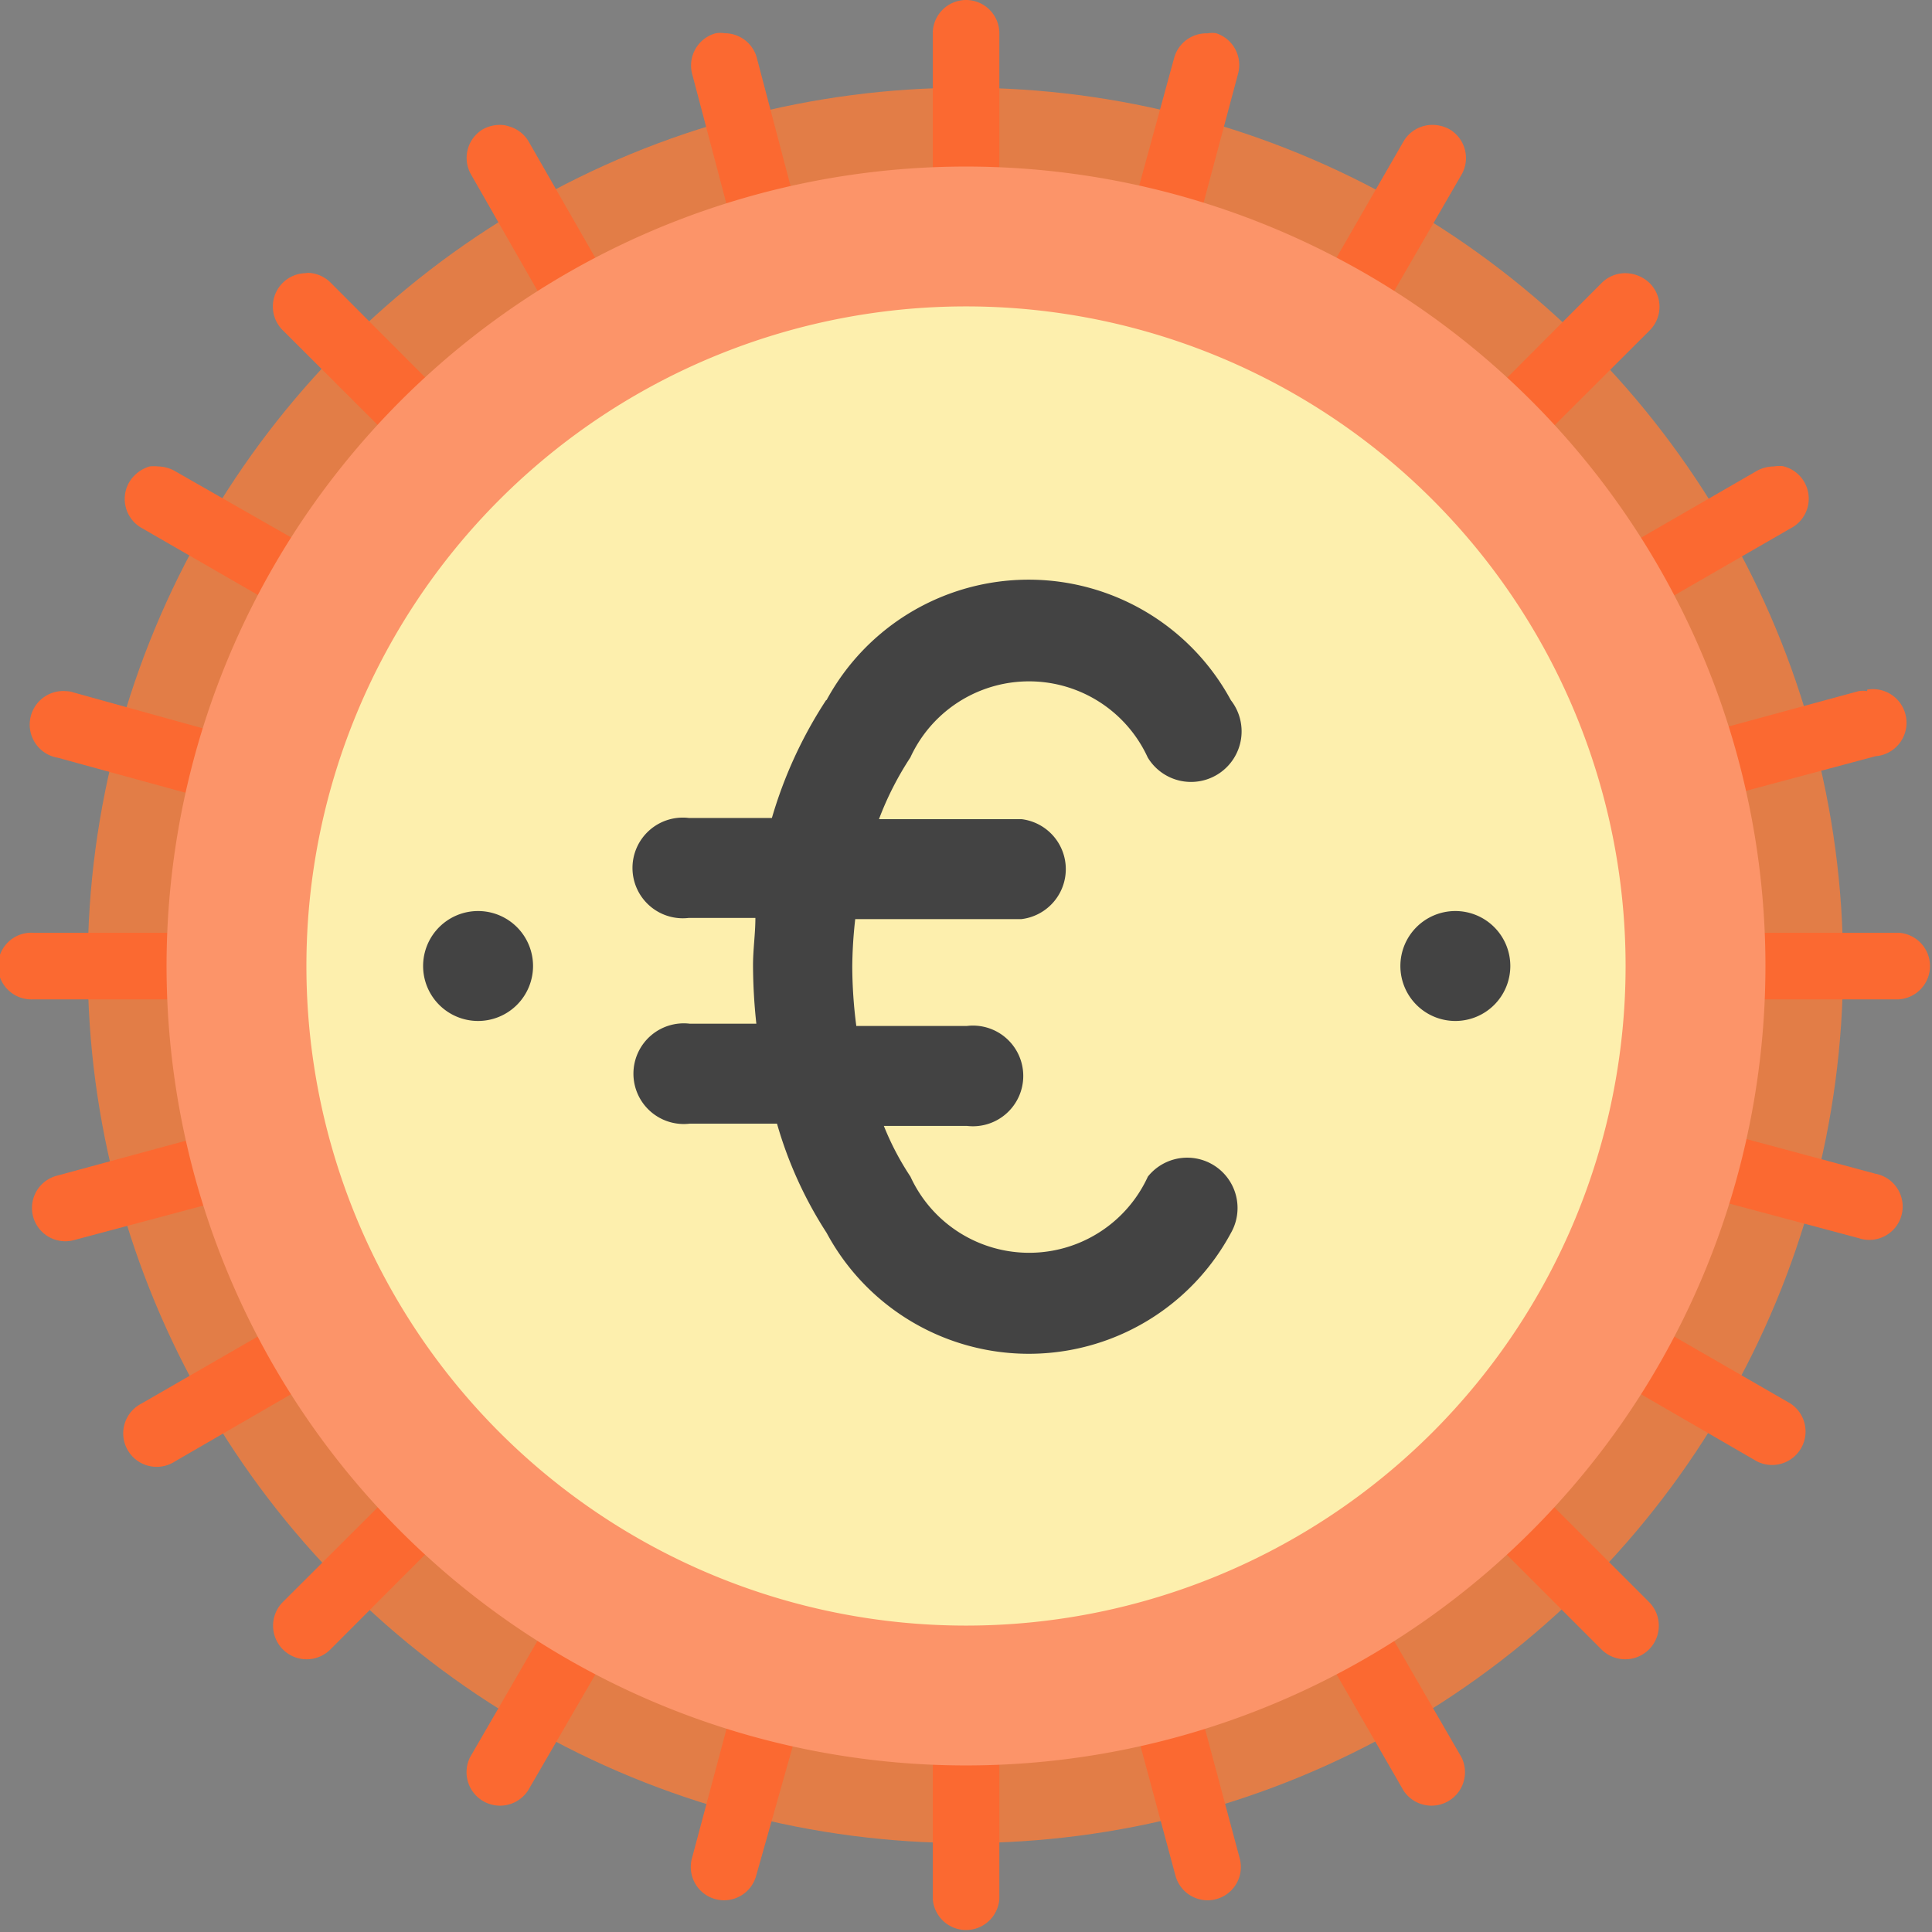 <svg xmlns="http://www.w3.org/2000/svg" width="16.274" height="16.274" viewBox="0 0 16.274 16.274">
  <rect x="0" y="0" width="16.274" height="16.274" fill="#808080" stroke="none"/>
  <g id="estagar" transform="translate(-3 -3)">
    <g id="Euro" transform="translate(3 3)">
      <circle id="path6140-8" cx="7.393" cy="7.393" r="7.393" transform="translate(0.739 0.739)" fill="#e27d47"/>
      <g id="Group_48633" data-name="Group 48633">
        <path id="path35992" d="M31,55.23v1.338a.281.281,0,0,0,.561,0V55.23H31Z" transform="translate(-23.143 -40.575)" fill="#fb6931"/>
        <path id="path35990" d="M37.6,54.19c-.177.053-.359.1-.544.143l.348,1.291a.28.28,0,1,0,.542-.143Z" transform="translate(-27.503 -39.826)" fill="#fb6931"/>
        <path id="path35988" d="M24.091,54.19l-.345,1.291a.28.28,0,1,0,.542.143l.365-1.291C24.456,54.291,24.273,54.243,24.091,54.19Z" transform="translate(-17.918 -39.826)" fill="#fb6931"/>
        <path id="path35986" d="M43.235,51.62c-.157.1-.32.194-.485.281l.668,1.159a.282.282,0,0,0,.488-.281Z" transform="translate(-31.596 -37.978)" fill="#fb6931"/>
        <path id="path35984" d="M17.7,51.62l-.671,1.159a.282.282,0,0,0,.488.281L18.19,51.9A4.945,4.945,0,0,1,17.7,51.62Z" transform="translate(-13.069 -37.978)" fill="#fb6931"/>
        <path id="path35982" d="M48.116,47.72q-.191.2-.4.4l.946.946a.281.281,0,0,0,.4-.4Z" transform="translate(-35.172 -35.172)" fill="#fb6931"/>
        <path id="path35980" d="M12.227,47.72l-.948.946a.282.282,0,0,0,.4.4l.946-.948q-.208-.188-.4-.4Z" transform="translate(-8.896 -35.172)" fill="#fb6931"/>
        <path id="path35978" d="M51.9,42.75c-.087.166-.182.328-.281.485l1.159.671a.282.282,0,0,0,.281-.488Z" transform="translate(-37.978 -31.596)" fill="#fb6931"/>
        <path id="path35976" d="M8.047,42.75l-1.159.668a.282.282,0,1,0,.281.488l1.159-.671A4.943,4.943,0,0,1,8.047,42.75Z" transform="translate(-5.695 -31.596)" fill="#fb6931"/>
        <path id="path35974" d="M5.461,37.05,4.171,37.4a.28.28,0,0,0,.146.542L5.6,37.6C5.551,37.415,5.5,37.232,5.461,37.05Z" transform="translate(-3.694 -27.496)" fill="#fb6931"/>
        <path id="path35972" d="M54.333,37c-.042.185-.09.368-.143.544l1.291.345a.281.281,0,1,0,.143-.542Z" transform="translate(-39.826 -27.46)" fill="#fb6931"/>
        <path id="path35970" d="M55.23,31v.561h1.338a.281.281,0,0,0,0-.561Z" transform="translate(-40.575 -23.143)" fill="#fb6931"/>
        <path id="path35968" d="M3.281,31a.281.281,0,1,0,0,.561H4.619V31Z" transform="translate(-3 -23.143)" fill="#fb6931"/>
        <path id="path35966" d="M55.554,23.708a.21.21,0,0,0-.073,0l-1.291.351c.053.177.1.359.143.542l1.291-.345a.283.283,0,1,0-.07-.561Z" transform="translate(-39.826 -17.886)" fill="#fb6931"/>
        <path id="path35964" d="M4.181,23.744a.283.283,0,0,0-.073.561l1.28.351c.042-.182.09-.365.146-.542L4.24,23.755A.2.2,0,0,0,4.181,23.744Z" transform="translate(-3.62 -17.922)" fill="#fb6931"/>
        <path id="path35962" d="M52.919,16.995a.3.3,0,0,0-.14.036L51.62,17.7c.1.157.194.32.281.485l1.159-.668a.281.281,0,0,0-.067-.525A.323.323,0,0,0,52.919,16.995Z" transform="translate(-37.978 -13.066)" fill="#fb6931"/>
        <path id="path35960" d="M7.027,16.995a.323.323,0,0,0-.073,0,.3.3,0,0,0-.171.132.281.281,0,0,0,.1.384l1.159.668c.087-.166.182-.328.281-.485l-1.159-.662A.3.3,0,0,0,7.027,16.995Z" transform="translate(-5.694 -13.066)" fill="#fb6931"/>
        <path id="path35958" d="M48.865,11.2a.281.281,0,0,0-.2.081l-.946.948q.2.191.4.4l.948-.946a.281.281,0,0,0,0-.4A.3.3,0,0,0,48.865,11.2Z" transform="translate(-35.172 -8.899)" fill="#fb6931"/>
        <path id="path35956" d="M11.476,11.2a.281.281,0,0,0-.2.48l.948.946q.191-.208.4-.4l-.946-.948a.281.281,0,0,0-.2-.081Z" transform="translate(-8.895 -8.899)" fill="#fb6931"/>
        <path id="path35954" d="M17.277,6.75a.3.3,0,0,0-.14.036.281.281,0,0,0-.1.384L17.7,8.33c.157-.1.32-.194.485-.281L17.521,6.89a.281.281,0,0,0-.171-.129A.219.219,0,0,0,17.277,6.75Z" transform="translate(-13.068 -5.698)" fill="#fb6931"/>
        <path id="path35952" d="M43.662,6.75a.281.281,0,0,0-.244.14L42.75,8.049c.166.087.328.182.485.281l.671-1.159a.281.281,0,0,0-.1-.384A.3.3,0,0,0,43.662,6.75Z" transform="translate(-31.596 -5.698)" fill="#fb6931"/>
        <path id="path35950" d="M37.631,3.992a.281.281,0,0,0-.281.208L37,5.479c.185.042.368.09.544.143l.345-1.291a.281.281,0,0,0-.185-.34A.216.216,0,0,0,37.631,3.992Z" transform="translate(-27.46 -3.711)" fill="#fb6931"/>
        <path id="path35948" d="M24.035,3.992a.224.224,0,0,0-.073,0,.281.281,0,0,0-.2.342l.34,1.288c.177-.053.359-.1.542-.143l-.34-1.291A.281.281,0,0,0,24.035,3.992Z" transform="translate(-17.932 -3.712)" fill="#fb6931"/>
        <path id="path19784" d="M31.281,3A.281.281,0,0,0,31,3.281V4.619h.561V3.281A.281.281,0,0,0,31.281,3Z" transform="translate(-23.143 -3)" fill="#fb6931"/>
      </g>
      <path id="path7686" d="M14.734,8a6.734,6.734,0,1,0,6.734,6.734A6.734,6.734,0,0,0,14.734,8Z" transform="translate(-6.597 -6.597)" fill="#fc9469"/>
      <path id="path7694" d="M17.756,12.2a5.556,5.556,0,1,0,5.556,5.556A5.556,5.556,0,0,0,17.756,12.2Z" transform="translate(-9.619 -9.619)" fill="#fdefad"/>
      <path id="path7030" d="M23.611,21.4a3.7,3.7,0,0,0-.457.993h-.7a.424.424,0,1,0,0,.842h.561c0,.132-.02.264-.02.4a4.666,4.666,0,0,0,.028.491h-.561a.424.424,0,1,0,0,.842h.735a3.42,3.42,0,0,0,.418.92,1.933,1.933,0,0,0,3.406,0,.424.424,0,0,0-.7-.474,1.1,1.1,0,0,1-2,0,2.346,2.346,0,0,1-.224-.427h.7a.424.424,0,1,0,0-.842h-.932a3.968,3.968,0,0,1-.034-.5,3.758,3.758,0,0,1,.025-.4h1.4a.424.424,0,0,0,0-.842h-1.2a2.64,2.64,0,0,1,.264-.519,1.1,1.1,0,0,1,2,0,.426.426,0,1,0,.7-.483,1.936,1.936,0,0,0-3.406,0Z" transform="translate(-16.652 -15.503)" fill="#434343"/>
      <path id="path7034" d="M16.626,30.813a.463.463,0,1,1-.463-.463A.463.463,0,0,1,16.626,30.813Z" transform="translate(-12.136 -22.676)" fill="#434343"/>
      <path id="path7038" d="M45.966,30.813a.463.463,0,1,1-.463-.463A.463.463,0,0,1,45.966,30.813Z" transform="translate(-33.244 -22.676)" fill="#434343"/>
    </g>
  </g>
</svg>
